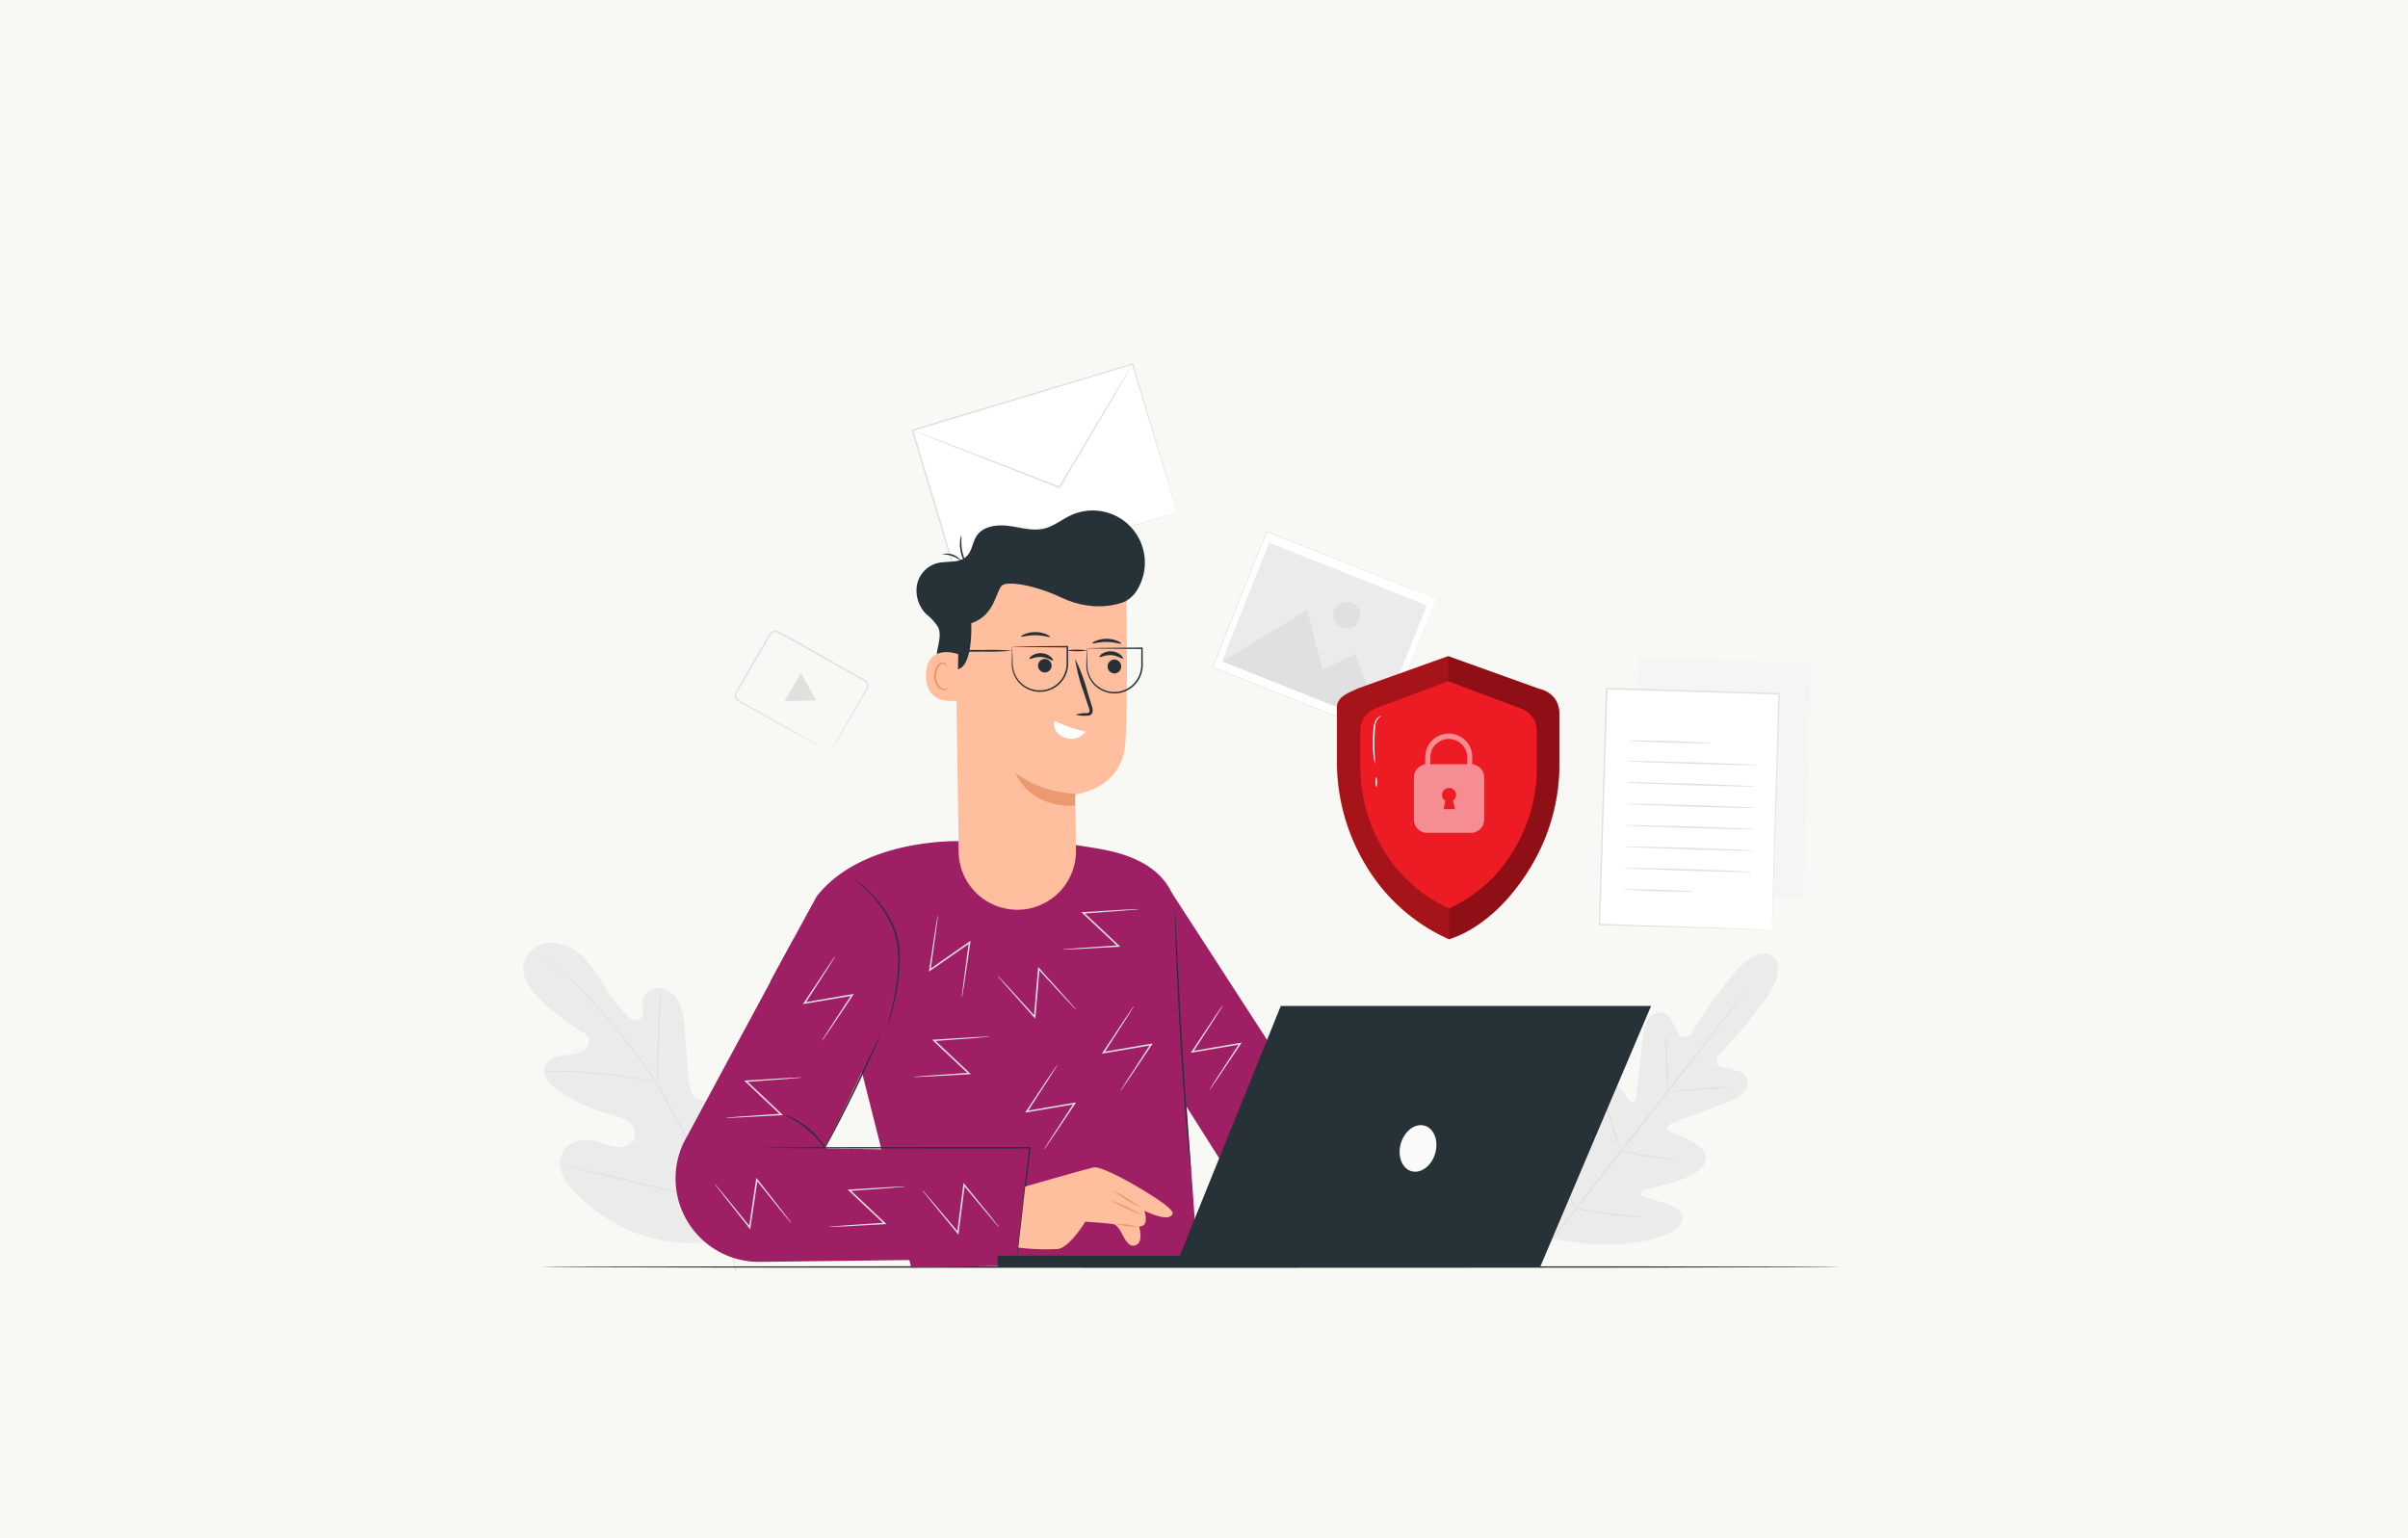 <svg xmlns="http://www.w3.org/2000/svg" width="382" height="244" viewBox="0 0 382 244">
  <g id="OTP" transform="translate(52.608 -56.391)">
    <rect id="Rectangle_207" data-name="Rectangle 207" width="382" height="244" transform="translate(-52.608 56.391)" fill="#f8f8f5"/>
    <g id="Background_Complete" data-name="Background Complete" transform="translate(30.392 114.036)">
      <g id="Group_2283" data-name="Group 2283" transform="translate(0 91.943)">
        <g id="Group_2272" data-name="Group 2272">
          <path id="Path_2889" data-name="Path 2889" d="M63.63,350.622c6.68-5.466,7.545-14.659,6.6-22.78-.158-1.356-.124-2.8-.877-3.94a2.826,2.826,0,0,0-3.535-1.154c-.984.56-1.334,1.771-1.827,2.789a8.05,8.05,0,0,1-2.981,3.312,3.116,3.116,0,0,1-2.808.486c-1.241-.549-1.514-2.158-1.616-3.511l-.571-7.564a12.47,12.47,0,0,0-.742-3.982,4.227,4.227,0,0,0-2.9-2.616,2.594,2.594,0,0,0-3.051,1.968,12.4,12.4,0,0,0,.1,1.687,1.429,1.429,0,0,1-.734,1.409,1.675,1.675,0,0,1-1.556-.5,18.006,18.006,0,0,1-3.669-4.6A24.974,24.974,0,0,0,40,306.848a7.452,7.452,0,0,0-5.247-2.365,4.454,4.454,0,0,0-4.3,3.362c-.341,1.947.944,3.788,2.3,5.23a30.482,30.482,0,0,0,6.856,5.466,2.507,2.507,0,0,1,1.158,1.042c.371.877-.421,1.844-1.3,2.215a16.154,16.154,0,0,1-3.168.619,3.1,3.1,0,0,0-2.5,1.8c-.448,1.429.842,2.781,2.072,3.635a26.36,26.36,0,0,0,8.115,3.778,8.925,8.925,0,0,1,2.994,1.145,2.491,2.491,0,0,1,1.047,2.8,2.61,2.61,0,0,1-2.72,1.3,18.43,18.43,0,0,1-3.1-.886c-1.94-.546-4.361-.217-5.436,1.488a4.245,4.245,0,0,0-.152,3.822,9.87,9.87,0,0,0,2.35,3.17,26.415,26.415,0,0,0,11.887,6.875c4.49,1.135,8.569,1.206,12.782-.719" transform="translate(-30.392 -304.481)" fill="#ebebeb"/>
        </g>
        <g id="Group_2274" data-name="Group 2274" transform="translate(1.883 1.346)">
          <g id="Group_2273" data-name="Group 2273">
            <path id="Path_2890" data-name="Path 2890" d="M66.233,358.1a58.978,58.978,0,0,0-3.154-10.955A120.9,120.9,0,0,0,57.139,334.5l-1.73-3.234c-.57-1.061-1.135-2.111-1.752-3.105a60.575,60.575,0,0,0-3.878-5.513c-1.319-1.695-2.635-3.255-3.875-4.706s-2.429-2.777-3.561-3.942a48.693,48.693,0,0,0-5.751-5.1c-.724-.548-1.3-.955-1.694-1.227l-.449-.306c-.1-.068-.157-.1-.157-.1s.047.042.145.115l.438.322c.385.282.953.7,1.669,1.257a50.876,50.876,0,0,1,5.7,5.139c1.123,1.169,2.3,2.5,3.536,3.952s2.542,3.017,3.855,4.711a60.918,60.918,0,0,1,3.855,5.5c.613.991,1.173,2.034,1.744,3.1l1.728,3.233A123.163,123.163,0,0,1,62.9,347.21a59.8,59.8,0,0,1,3.188,10.912" transform="translate(-34.292 -307.269)" fill="#e0e0e0"/>
          </g>
        </g>
        <g id="Group_2276" data-name="Group 2276" transform="translate(21.184 7.181)">
          <g id="Group_2275" data-name="Group 2275">
            <path id="Path_2891" data-name="Path 2891" d="M74.281,334.4a3.31,3.31,0,0,0,.078-.589c.038-.379.077-.931.116-1.612.079-1.362.127-3.247.174-5.326s.128-3.959.237-5.316c.052-.679.1-1.228.141-1.607a3.244,3.244,0,0,0,.037-.592,3.377,3.377,0,0,0-.116.582c-.064.377-.135.925-.206,1.6-.147,1.358-.25,3.243-.3,5.325-.044,2.061-.084,3.925-.114,5.325-.02.652-.038,1.194-.051,1.613A3.321,3.321,0,0,0,74.281,334.4Z" transform="translate(-74.271 -319.355)" fill="#e0e0e0"/>
          </g>
        </g>
        <g id="Group_2278" data-name="Group 2278" transform="translate(3.315 20.317)">
          <g id="Group_2277" data-name="Group 2277">
            <path id="Path_2892" data-name="Path 2892" d="M37.259,346.673a.648.648,0,0,0,.183.014l.525,0c.455,0,1.114,0,1.928.021,1.627.034,3.875.163,6.346.415s4.7.586,6.3.872c.8.138,1.449.267,1.9.354l.516.1a.633.633,0,0,0,.183.021.613.613,0,0,0-.174-.061l-.507-.136c-.442-.112-1.086-.263-1.887-.42-1.6-.323-3.829-.675-6.308-.932s-4.732-.359-6.365-.356c-.816-.005-1.477.019-1.932.044l-.525.037A.611.611,0,0,0,37.259,346.673Z" transform="translate(-37.259 -346.564)" fill="#e0e0e0"/>
          </g>
        </g>
        <g id="Group_2280" data-name="Group 2280" transform="translate(30.446 17.974)">
          <g id="Group_2279" data-name="Group 2279">
            <path id="Path_2893" data-name="Path 2893" d="M93.458,364.646a1.1,1.1,0,0,0,.1-.224l.246-.655c.211-.57.5-1.4.838-2.433.683-2.062,1.538-4.94,2.441-8.128s1.737-6.069,2.383-8.141l.776-2.451.209-.667a1.078,1.078,0,0,0,.06-.238,1.109,1.109,0,0,0-.1.224c-.064.17-.145.387-.246.655-.211.57-.5,1.4-.838,2.433-.683,2.062-1.539,4.94-2.442,8.129s-1.736,6.068-2.383,8.14l-.775,2.451c-.086.273-.155.494-.21.668A1.108,1.108,0,0,0,93.458,364.646Z" transform="translate(-93.456 -341.711)" fill="#e0e0e0"/>
          </g>
        </g>
        <g id="Group_2282" data-name="Group 2282" transform="translate(6.433 35.391)">
          <g id="Group_2281" data-name="Group 2281">
            <path id="Path_2894" data-name="Path 2894" d="M43.716,377.79a1.234,1.234,0,0,0,.241.071l.7.164,2.574.588c2.172.5,5.165,1.224,8.468,2.034s6.305,1.514,8.487,1.977c1.091.232,1.976.411,2.589.524l.707.127a1.178,1.178,0,0,0,.249.03,1.119,1.119,0,0,0-.241-.071l-.7-.164-2.574-.588c-2.173-.5-5.165-1.225-8.47-2.035s-6.3-1.514-8.486-1.977c-1.091-.232-1.976-.411-2.589-.524l-.707-.127A1.118,1.118,0,0,0,43.716,377.79Z" transform="translate(-43.716 -377.787)" fill="#e0e0e0"/>
          </g>
        </g>
      </g>
      <g id="Group_2287" data-name="Group 2287" transform="translate(61.604)">
        <g id="Group_2285" data-name="Group 2285">
          <rect id="Rectangle_346" data-name="Rectangle 346" width="36.451" height="24.569" transform="translate(0.157 10.627) rotate(-16.745)" fill="#fff"/>
          <g id="Group_2284" data-name="Group 2284">
            <path id="Path_2895" data-name="Path 2895" d="M200.135,137.689s-.052-.148-.14-.43l-.386-1.243-1.45-4.731-5.2-17.095.125.068-34.9,10.525h0l.084-.156,7.068,23.53-.143-.077,25.149-7.507,7.2-2.133,1.92-.563.5-.143c.113-.031.174-.045.174-.045s-.05.02-.157.055l-.482.152-1.89.583-7.155,2.185L165.263,148.3l-.11.033-.033-.11c-2.159-7.168-4.562-15.14-7.089-23.524l-.036-.12.121-.036h0l34.91-10.477.1-.029.029.1,5.115,17.185,1.395,4.724.359,1.232C200.1,137.55,200.135,137.689,200.135,137.689Z" transform="translate(-157.995 -114.036)" fill="#e0e0e0"/>
          </g>
        </g>
        <g id="Group_2286" data-name="Group 2286" transform="translate(0.157 0.125)">
          <path id="Path_2896" data-name="Path 2896" d="M193.225,114.3a.392.392,0,0,1-.048.106l-.164.3-.649,1.141-2.436,4.185-8.18,13.873-.054.091-.1-.039-1.068-.414L164.8,127.406l-4.754-1.885L158.763,125l-.333-.142a.062.062,0,1,1,.009-.024l.342.119,1.3.48,4.782,1.811,15.748,6.064,1.068.414-.154.053,8.247-13.833,2.5-4.145.689-1.117.184-.287A.44.44,0,0,1,193.225,114.3Z" transform="translate(-158.32 -114.296)" fill="#e0e0e0"/>
        </g>
      </g>
      <g id="Group_2295" data-name="Group 2295" transform="translate(159.565 93.657)">
        <path id="Path_2897" data-name="Path 2897" d="M399.558,308.473s-2.262-2.241-6.678,3.356a82.534,82.534,0,0,0-6.336,8.951s-1.1,1.138-1.826.106-1.472-3.7-3.084-3.565c-1.671.137-2.543,1.8-2.758,4.45s-.9,8.446-.964,8.97-.5,1.2-1.109.579-3.759-5.941-6.193-4.294-1.819,9.134-1.767,9.953-.167,1.122-.575,1.241-1.3-1.768-2.257-3.244-2.327-3.019-3.652-1.951-2.726,6.315.613,15.956l1.839,4.366,4.711.67c10.17.819,14.9-1.85,15.6-3.4s-1.135-2.49-2.8-3.048-3.718-.949-3.705-1.373.251-.713,1.057-.868,8.21-1.434,9.2-4.2-4.952-4.489-5.707-4.921-.2-1.029.283-1.219,5.929-2.306,8.443-3.178,3.9-2.132,3.618-3.784c-.275-1.593-3.042-1.648-4.223-2.093s-.354-1.794-.354-1.794a82.55,82.55,0,0,0,7.08-8.374c4.315-5.677,1.5-7.333,1.5-7.333" transform="translate(-360.905 -308.03)" fill="#ebebeb"/>
        <g id="Group_2288" data-name="Group 2288" transform="translate(0.461 5.449)">
          <path id="Path_2898" data-name="Path 2898" d="M396.087,319.318a.619.619,0,0,1-.077.123l-.246.344-.966,1.31c-.842,1.135-2.076,2.766-3.609,4.776-3.065,4.019-7.353,9.529-12.116,15.593L366.9,357.013l-3.672,4.726-1,1.281-.266.329a.607.607,0,0,1-.1.107.645.645,0,0,1,.077-.123l.246-.344.966-1.309c.842-1.135,2.076-2.766,3.609-4.775,3.065-4.019,7.354-9.53,12.118-15.6l12.173-15.547,3.672-4.726,1-1.281.266-.329A.626.626,0,0,1,396.087,319.318Z" transform="translate(-361.858 -319.318)" fill="#e0e0e0"/>
        </g>
        <g id="Group_2289" data-name="Group 2289" transform="translate(21.6 13.063)">
          <path id="Path_2899" data-name="Path 2899" d="M405.668,335.087a5.957,5.957,0,0,1,.178,1.264c.072.784.137,1.871.18,3.071.031,1.154.06,2.2.083,3.071a7.961,7.961,0,0,1,0,1.275,5.376,5.376,0,0,1-.177-1.265c-.064-.786-.114-1.872-.157-3.071-.04-1.153-.076-2.2-.106-3.069A6.947,6.947,0,0,1,405.668,335.087Z" transform="translate(-405.645 -335.087)" fill="#e0e0e0"/>
        </g>
        <g id="Group_2290" data-name="Group 2290" transform="translate(22.473 21.06)">
          <path id="Path_2900" data-name="Path 2900" d="M407.454,352.5c-.006-.069,2.226-.311,4.985-.542a50.1,50.1,0,0,1,5.006-.292,99.833,99.833,0,0,1-9.991.833Z" transform="translate(-407.454 -351.652)" fill="#e0e0e0"/>
        </g>
        <g id="Group_2291" data-name="Group 2291" transform="translate(14.462 31.216)">
          <path id="Path_2901" data-name="Path 2901" d="M390.861,372.7a7.322,7.322,0,0,1,1.286.206c.788.149,1.876.357,3.083.549s2.305.339,3.1.443a7.432,7.432,0,0,1,1.285.207,6.1,6.1,0,0,1-1.3-.03c-.8-.058-1.909-.175-3.122-.371s-2.3-.43-3.082-.624A6.134,6.134,0,0,1,390.861,372.7Z" transform="translate(-390.861 -372.688)" fill="#e0e0e0"/>
        </g>
        <g id="Group_2292" data-name="Group 2292" transform="translate(11.926 23.388)">
          <path id="Path_2902" data-name="Path 2902" d="M385.612,356.475a5.707,5.707,0,0,1,.468,1.11c.259.7.6,1.663.961,2.735s.676,2.049.892,2.76a5.736,5.736,0,0,1,.3,1.166,5.73,5.73,0,0,1-.468-1.109c-.258-.7-.6-1.663-.961-2.736s-.676-2.049-.892-2.76A5.728,5.728,0,0,1,385.612,356.475Z" transform="translate(-385.607 -356.475)" fill="#e0e0e0"/>
        </g>
        <g id="Group_2293" data-name="Group 2293" transform="translate(3.811 30.71)">
          <path id="Path_2903" data-name="Path 2903" d="M368.8,371.641a9.36,9.36,0,0,1,.59,1.425c.334.891.779,2.127,1.256,3.5s.9,2.617,1.187,3.522a9.367,9.367,0,0,1,.422,1.483,9.4,9.4,0,0,1-.589-1.425c-.334-.891-.779-2.127-1.256-3.5s-.9-2.616-1.186-3.522A9.362,9.362,0,0,1,368.8,371.641Z" transform="translate(-368.797 -371.641)" fill="#e0e0e0"/>
        </g>
        <g id="Group_2294" data-name="Group 2294" transform="translate(7.253 40.37)">
          <path id="Path_2904" data-name="Path 2904" d="M375.928,391.658a11.822,11.822,0,0,1,1.636.216c1.006.156,2.4.373,3.934.575s2.936.36,3.949.47a11.865,11.865,0,0,1,1.636.218,9.788,9.788,0,0,1-1.652-.041c-1.018-.065-2.423-.192-3.967-.4s-2.932-.448-3.932-.65A9.8,9.8,0,0,1,375.928,391.658Z" transform="translate(-375.928 -391.65)" fill="#e0e0e0"/>
        </g>
      </g>
      <g id="Group_2307" data-name="Group 2307" transform="translate(170.633 46.624)">
        <rect id="Rectangle_347" data-name="Rectangle 347" width="37.457" height="27.373" transform="matrix(0.031, -1, 1, 0.031, 5.146, 37.44)" fill="#f5f5f5"/>
        <g id="Group_2306" data-name="Group 2306" transform="translate(0 4.844)">
          <g id="Group_2297" data-name="Group 2297">
            <rect id="Rectangle_348" data-name="Rectangle 348" width="37.457" height="27.373" transform="matrix(0.031, -1, 1, 0.031, 0.106, 37.57)" fill="#fff"/>
            <g id="Group_2296" data-name="Group 2296">
              <path id="Path_2905" data-name="Path 2905" d="M411.295,259.049s0-.065,0-.184.005-.3.009-.53c.012-.472.028-1.157.049-2.046.048-1.791.117-4.4.2-7.691.187-6.589.453-15.934.768-26.994l.11.117-27.357-.824h0l.129-.122c-.435,13.985-.839,26.932-1.166,37.44l-.1-.106,19.868.66,5.527.2,1.456.056c.33.014.506.027.506.027s-.161,0-.485,0l-1.437-.032-5.505-.142-19.936-.555-.1,0,0-.1c.314-10.508.7-23.456,1.12-37.441l0-.126.126,0h0l27.357.847.114,0,0,.114c-.362,11.089-.667,20.458-.883,27.065-.113,3.284-.2,5.879-.265,7.663-.033.878-.058,1.555-.075,2.022-.01.222-.017.393-.023.517S411.295,259.049,411.295,259.049Z" transform="translate(-383.829 -220.644)" fill="#e0e0e0"/>
            </g>
          </g>
          <g id="Group_2298" data-name="Group 2298" transform="translate(4.628 8.354)">
            <path id="Path_2906" data-name="Path 2906" d="M406.711,238.389c0,.07-2.981.035-6.652-.077s-6.646-.259-6.644-.329,2.98-.035,6.652.077S406.713,238.319,406.711,238.389Z" transform="translate(-393.415 -237.947)" fill="#e0e0e0"/>
          </g>
          <g id="Group_2299" data-name="Group 2299" transform="translate(4.528 11.618)">
            <path id="Path_2907" data-name="Path 2907" d="M413.7,245.359c0,.07-4.59-.014-10.247-.187s-10.242-.369-10.24-.438,4.589.014,10.247.187S413.7,245.29,413.7,245.359Z" transform="translate(-393.209 -244.709)" fill="#e0e0e0"/>
          </g>
          <g id="Group_2300" data-name="Group 2300" transform="translate(4.425 15.012)">
            <path id="Path_2908" data-name="Path 2908" d="M413.481,252.39c0,.069-4.59-.014-10.247-.187s-10.242-.369-10.24-.438,4.589.014,10.248.187S413.483,252.32,413.481,252.39Z" transform="translate(-392.994 -251.739)" fill="#e0e0e0"/>
          </g>
          <g id="Group_2301" data-name="Group 2301" transform="translate(4.321 18.406)">
            <path id="Path_2909" data-name="Path 2909" d="M413.267,259.419c0,.07-4.591-.014-10.247-.187s-10.242-.369-10.24-.438,4.589.014,10.247.187S413.269,259.35,413.267,259.419Z" transform="translate(-392.78 -258.769)" fill="#e0e0e0"/>
          </g>
          <g id="Group_2302" data-name="Group 2302" transform="translate(4.218 21.8)">
            <path id="Path_2910" data-name="Path 2910" d="M413.052,266.45c0,.07-4.59-.014-10.247-.187s-10.242-.369-10.24-.438,4.589.014,10.247.187S413.054,266.38,413.052,266.45Z" transform="translate(-392.565 -265.8)" fill="#e0e0e0"/>
          </g>
          <g id="Group_2303" data-name="Group 2303" transform="translate(4.114 25.194)">
            <path id="Path_2911" data-name="Path 2911" d="M412.837,273.48c0,.07-4.59-.014-10.246-.187s-10.242-.369-10.24-.438,4.589.014,10.248.187S412.839,273.41,412.837,273.48Z" transform="translate(-392.35 -272.83)" fill="#e0e0e0"/>
          </g>
          <g id="Group_2304" data-name="Group 2304" transform="translate(4.01 28.588)">
            <path id="Path_2912" data-name="Path 2912" d="M412.623,280.51c0,.07-4.59-.014-10.247-.187s-10.242-.369-10.24-.439,4.589.014,10.247.187S412.625,280.44,412.623,280.51Z" transform="translate(-392.136 -279.86)" fill="#e0e0e0"/>
          </g>
          <g id="Group_2305" data-name="Group 2305" transform="translate(3.907 31.965)">
            <path id="Path_2913" data-name="Path 2913" d="M402.933,287.232c0,.07-2.469.05-5.51-.042s-5.5-.224-5.5-.294,2.468-.051,5.51.042S402.935,287.163,402.933,287.232Z" transform="translate(-391.921 -286.854)" fill="#e0e0e0"/>
          </g>
        </g>
      </g>
      <g id="Group_2313" data-name="Group 2313" transform="translate(109.335 26.656)">
        <g id="Group_2310" data-name="Group 2310">
          <g id="Group_2309" data-name="Group 2309">
            <rect id="Rectangle_349" data-name="Rectangle 349" width="23.143" height="28.948" transform="translate(0.063 21.558) rotate(-68.29)" fill="#fff"/>
            <g id="Group_2308" data-name="Group 2308">
              <path id="Path_2914" data-name="Path 2914" d="M292.379,180.015l-.129-.049-.377-.147-1.46-.575-5.507-2.18-19.437-7.715.056-.025-8.555,21.5v0l-.027-.063,26.891,10.716-.053.023,6.232-15.6,1.744-4.351.461-1.146c.1-.259.162-.394.162-.394s-.049.131-.15.389l-.449,1.142-1.721,4.351-6.2,15.634-.015.038-.038-.015-26.9-10.7-.045-.018.018-.045v0l8.565-21.5.016-.041.041.016,19.447,7.766,5.489,2.2,1.448.582.37.15C292.339,180,292.379,180.015,292.379,180.015Z" transform="translate(-256.861 -169.25)" fill="#e0e0e0"/>
            </g>
          </g>
        </g>
        <rect id="Rectangle_350" data-name="Rectangle 350" width="20.229" height="26.914" transform="matrix(0.37, -0.929, 0.929, 0.37, 1.513, 20.592)" fill="#ebebeb"/>
        <path id="Path_2915" data-name="Path 2915" d="M260.2,203.233l13.385-8.205,2.5,9.463,5.225-2.446,3.9,11.144Z" transform="translate(-258.589 -182.583)" fill="#e0e0e0"/>
        <g id="Group_2312" data-name="Group 2312" transform="translate(19.185 11.179)">
          <g id="Group_2311" data-name="Group 2311">
            <path id="Path_2916" data-name="Path 2916" d="M300.689,195.309a2.119,2.119,0,1,1-1.185-2.753A2.119,2.119,0,0,1,300.689,195.309Z" transform="translate(-296.6 -192.405)" fill="#e0e0e0"/>
          </g>
        </g>
      </g>
      <g id="Group_2315" data-name="Group 2315" transform="translate(33.573 42.401)">
        <g id="Group_2314" data-name="Group 2314">
          <path id="Path_2917" data-name="Path 2917" d="M114.185,220.689a1.192,1.192,0,0,0,.573.095,1.032,1.032,0,0,0,.616-.308,5.983,5.983,0,0,0,.51-.832l3.131-5.465,1.042-1.808.555-.962a3.163,3.163,0,0,0,.255-.485.925.925,0,0,0,.014-.515.867.867,0,0,0-.278-.438,4.667,4.667,0,0,0-.5-.3l-1.074-.6-2.242-1.255-9.974-5.6a.9.9,0,0,0-1.173.293l-.749,1.28-1.469,2.522-2.779,4.766-.33.566a.952.952,0,0,0-.155.551.867.867,0,0,0,.2.518,1.531,1.531,0,0,0,.478.336l2.109,1.193,3.784,2.145,5.469,3.122,1.481.86.382.229a.076.076,0,1,1-.013.022l-.394-.207-1.5-.819-5.509-3.052-3.8-2.118-2.115-1.182a1.724,1.724,0,0,1-.542-.385,1.092,1.092,0,0,1-.25-.652,1.182,1.182,0,0,1,.183-.676l.328-.567,2.766-4.773,1.465-2.523.758-1.3a1.156,1.156,0,0,1,1.5-.37l9.964,5.615,2.236,1.264,1.071.605a4.6,4.6,0,0,1,.53.322,1.074,1.074,0,0,1,.343.547,1.13,1.13,0,0,1-.021.631,3.213,3.213,0,0,1-.276.523l-.561.958-1.056,1.8-3.2,5.424a5.618,5.618,0,0,1-.541.836,1.077,1.077,0,0,1-.664.306.979.979,0,0,1-.445-.07A.521.521,0,0,1,114.185,220.689Z" transform="translate(-99.933 -201.862)" fill="#e0e0e0"/>
        </g>
        <path id="Path_2918" data-name="Path 2918" d="M120.094,218.042l1.217,2.161-2.51.046-2.51.046,1.293-2.207,1.293-2.207Z" transform="translate(-108.393 -209.113)" fill="#e0e0e0"/>
      </g>
    </g>
    <g id="Table" transform="translate(33.133 257.28)">
      <g id="Group_2317" data-name="Group 2317" transform="translate(0)">
        <g id="Group_2316" data-name="Group 2316">
          <path id="Path_2919" data-name="Path 2919" d="M242.328,410.876c0,.073-46.176.133-103.124.133-56.969,0-103.135-.06-103.135-.133s46.166-.134,103.135-.134C196.152,410.742,242.328,410.8,242.328,410.876Z" transform="translate(-36.069 -410.742)" fill="#263238"/>
        </g>
      </g>
    </g>
    <g id="Character" transform="translate(54.545 137.424)">
      <g id="Group_2371" data-name="Group 2371" transform="translate(0 0)">
        <g id="Group_2335" data-name="Group 2335" transform="translate(0 52.223)">
          <path id="Path_2920" data-name="Path 2920" d="M126.2,307.746,111.617,293.1l7.33-13.462c7.33-9.382,22.844-8.777,22.844-8.777a88.925,88.925,0,0,1,22.881,1.381C176.995,274.645,176,282.8,176,282.8l1.651,30.208,1.769,24.6-45.452.916L126.2,307.746" transform="translate(-96.557 -270.652)" fill="#9e1f64"/>
          <path id="Path_2921" data-name="Path 2921" d="M134.545,354.009l-40.71.5A13.234,13.234,0,0,1,81.71,335.614l17.407-32.282,15.855,10.718L104.157,336.5l32.957.588Z" transform="translate(-80.422 -287.555)" fill="#9e1f64"/>
          <path id="Path_2922" data-name="Path 2922" d="M241.965,285.659l32.67,50.44-19.06,1.247s-11.382-17.937-11.125-17.566C244.916,320.451,241.965,285.659,241.965,285.659Z" transform="translate(-163.975 -278.414)" fill="#9e1f64"/>
          <path id="Path_2923" data-name="Path 2923" d="M139.137,351.976" transform="translate(-110.79 -312.714)" fill="#e8505b"/>
          <g id="Group_2318" data-name="Group 2318" transform="translate(28.356 6.212)">
            <path id="Path_2924" data-name="Path 2924" d="M144.535,306.7a1,1,0,0,1,.045-.259c.046-.195.1-.436.173-.731.151-.634.37-1.552.6-2.693s.472-2.508.639-4.036a21.311,21.311,0,0,0,.017-4.975,13.11,13.11,0,0,0-1.686-4.643A18.736,18.736,0,0,0,141.9,286.1a22.972,22.972,0,0,0-1.978-1.913,10.086,10.086,0,0,1-.763-.666,1.024,1.024,0,0,1,.222.141c.139.1.351.242.6.45a19.165,19.165,0,0,1,2.046,1.867,18.013,18.013,0,0,1,2.5,3.269,13.075,13.075,0,0,1,1.736,4.725,20.825,20.825,0,0,1-.036,5.035,40.814,40.814,0,0,1-.7,4.047c-.253,1.14-.5,2.054-.68,2.681-.09.314-.165.556-.219.719A1.051,1.051,0,0,1,144.535,306.7Z" transform="translate(-139.157 -283.52)" fill="#263238"/>
          </g>
          <g id="Group_2319" data-name="Group 2319" transform="translate(23.68 31.133)">
            <path id="Path_2925" data-name="Path 2925" d="M138.215,335.139a4.7,4.7,0,0,1-.28.73c-.2.463-.488,1.129-.856,1.948-.737,1.639-1.787,3.888-2.995,6.349s-2.345,4.669-3.19,6.254c-.422.793-.77,1.431-1.017,1.869a4.618,4.618,0,0,1-.406.668,4.629,4.629,0,0,1,.319-.713l.946-1.906,3.122-6.283,3.06-6.313.928-1.914A4.6,4.6,0,0,1,138.215,335.139Z" transform="translate(-129.47 -335.139)" fill="#263238"/>
          </g>
          <g id="Group_2320" data-name="Group 2320" transform="translate(14.441 48.729)">
            <path id="Path_2926" data-name="Path 2926" d="M150.016,389.312a.308.308,0,0,1,0-.085c.006-.067.012-.148.02-.248.024-.234.056-.554.1-.962.094-.857.229-2.082.4-3.622.36-3.12.868-7.517,1.466-12.7l.114.128-12.026.011-21.039-.037-6.376-.04-1.733-.024-.451-.012a.077.077,0,1,1,0-.026l.451-.013,1.733-.023,6.376-.04,21.039-.037,12.026.011h.13l-.016.128c-.635,5.175-1.174,9.568-1.557,12.686l-.463,3.614c-.056.406-.1.725-.132.958l-.039.246A.3.3,0,0,1,150.016,389.312Z" transform="translate(-110.334 -371.586)" fill="#263238"/>
          </g>
          <g id="Group_2321" data-name="Group 2321" transform="translate(17.332 43.633)">
            <path id="Path_2927" data-name="Path 2927" d="M123.012,366.684a11.588,11.588,0,0,1-.813-1.018,15.868,15.868,0,0,0-4.739-4,11.62,11.62,0,0,1-1.139-.631,4.756,4.756,0,0,1,1.221.473,13.047,13.047,0,0,1,4.8,4.052A4.78,4.78,0,0,1,123.012,366.684Z" transform="translate(-116.321 -361.03)" fill="#263238"/>
          </g>
          <g id="Group_2322" data-name="Group 2322" transform="translate(79.23 11.077)">
            <path id="Path_2928" data-name="Path 2928" d="M247.075,335a2.647,2.647,0,0,1-.064-.417q-.051-.445-.136-1.2c-.112-1.044-.261-2.556-.422-4.426-.33-3.74-.711-8.913-1.051-14.631s-.575-10.9-.711-14.653c-.07-1.876-.114-3.394-.138-4.444q-.012-.761-.02-1.209a2.628,2.628,0,0,1,.01-.422,2.671,2.671,0,0,1,.041.42q.025.448.067,1.207c.053,1.072.126,2.583.217,4.44.181,3.749.446,8.928.784,14.646s.692,10.89.977,14.632c.143,1.853.26,3.361.342,4.432q.056.759.089,1.206A2.6,2.6,0,0,1,247.075,335Z" transform="translate(-244.533 -293.596)" fill="#263238"/>
          </g>
          <g id="Group_2323" data-name="Group 2323" transform="translate(40.199 11.948)">
            <path id="Path_2929" data-name="Path 2929" d="M168.919,308.487a4.068,4.068,0,0,1,.052-.66c.056-.46.13-1.073.221-1.826l.838-6.3.187.115L167.093,302l-3.178,2.21-.229.159.042-.275c.383-2.506.714-4.669.956-6.248l.3-1.8a4.091,4.091,0,0,1,.134-.643,3.975,3.975,0,0,1-.055.655c-.057.457-.134,1.065-.229,1.812-.219,1.583-.519,3.75-.867,6.262l-.187-.115,3.171-2.22,3.13-2.177.227-.158-.04.273c-.372,2.523-.693,4.7-.927,6.292-.12.749-.217,1.359-.29,1.817A4.149,4.149,0,0,1,168.919,308.487Z" transform="translate(-163.687 -295.4)" fill="#e0e0e0"/>
          </g>
          <g id="Group_2324" data-name="Group 2324" transform="translate(51.103 20.154)">
            <path id="Path_2930" data-name="Path 2930" d="M198.77,319.237a4.006,4.006,0,0,1-.474-.462l-1.263-1.337-4.313-4.674.208-.07c-.1,1.183-.2,2.467-.315,3.8-.116,1.353-.228,2.657-.331,3.856l-.024.278-.184-.208-4.194-4.729-1.2-1.381a4.027,4.027,0,0,1-.409-.514,4.021,4.021,0,0,1,.468.461l1.248,1.334,4.261,4.669-.208.07c.1-1.2.207-2.5.319-3.857.114-1.332.225-2.616.326-3.8l.024-.276.184.206,4.247,4.735,1.212,1.384A4.146,4.146,0,0,1,198.77,319.237Z" transform="translate(-186.274 -312.397)" fill="#e0e0e0"/>
          </g>
          <g id="Group_2325" data-name="Group 2325" transform="translate(67.643 26.347)">
            <path id="Path_2931" data-name="Path 2931" d="M225.636,325.225a4.173,4.173,0,0,1-.328.574l-.977,1.558-3.444,5.347-.121-.183,3.757-.648,3.817-.646.275-.046-.155.231-3.526,5.246-1.037,1.5a4.058,4.058,0,0,1-.395.524,3.936,3.936,0,0,1,.328-.569l.979-1.542,3.451-5.3.12.184-3.814.658-3.759.637-.273.046.153-.23,3.519-5.3,1.036-1.52A4.047,4.047,0,0,1,225.636,325.225Z" transform="translate(-220.533 -325.225)" fill="#e0e0e0"/>
          </g>
          <g id="Group_2326" data-name="Group 2326" transform="translate(55.483 35.701)">
            <path id="Path_2932" data-name="Path 2932" d="M200.447,344.6a4.013,4.013,0,0,1-.328.575l-.977,1.558-3.444,5.347-.121-.184,3.757-.648,3.817-.646.275-.046-.155.23-3.526,5.246-1.037,1.5a3.96,3.96,0,0,1-.4.524,4.048,4.048,0,0,1,.329-.569l.979-1.542,3.451-5.3.12.184-3.814.658-3.759.637-.273.046.153-.23,3.519-5.3,1.036-1.52A4.176,4.176,0,0,1,200.447,344.6Z" transform="translate(-195.345 -344.601)" fill="#e0e0e0"/>
          </g>
          <g id="Group_2327" data-name="Group 2327" transform="translate(81.756 26.214)">
            <path id="Path_2933" data-name="Path 2933" d="M254.869,324.95a4.077,4.077,0,0,1-.328.575l-.978,1.558-3.444,5.347-.12-.184,3.757-.648,3.816-.646.275-.046-.155.23-3.527,5.246-1.037,1.5a4.025,4.025,0,0,1-.4.524,4.062,4.062,0,0,1,.328-.569l.979-1.542,3.451-5.3.12.184-3.814.658-3.76.637-.273.046.153-.23,3.519-5.3,1.036-1.52A4.059,4.059,0,0,1,254.869,324.95Z" transform="translate(-249.766 -324.95)" fill="#e0e0e0"/>
          </g>
          <g id="Group_2328" data-name="Group 2328" transform="translate(20.227 18.486)">
            <path id="Path_2934" data-name="Path 2934" d="M127.42,308.943a4.014,4.014,0,0,1-.328.575l-.977,1.558-3.444,5.347-.121-.184,3.757-.648,3.817-.646.275-.046-.155.23-3.526,5.246-1.037,1.5a3.963,3.963,0,0,1-.4.525,4.043,4.043,0,0,1,.329-.569l.979-1.542,3.451-5.3.12.184-3.814.658-3.759.637-.273.046.153-.23,3.519-5.3,1.036-1.52A4.119,4.119,0,0,1,127.42,308.943Z" transform="translate(-122.318 -308.943)" fill="#e0e0e0"/>
          </g>
          <g id="Group_2329" data-name="Group 2329" transform="translate(6.242 53.604)">
            <path id="Path_2935" data-name="Path 2935" d="M93.351,382.664a4.065,4.065,0,0,1,.445.491l1.177,1.413,4.012,4.935-.212.057c.172-1.175.358-2.45.551-3.773.2-1.344.394-2.637.572-3.828l.042-.276.171.219L104,386.884l1.107,1.453a3.991,3.991,0,0,1,.376.539,4.072,4.072,0,0,1-.438-.489l-1.162-1.41-3.961-4.926.212-.056-.56,3.83-.563,3.771-.041.274-.171-.217-3.942-4.991-1.123-1.457A4.117,4.117,0,0,1,93.351,382.664Z" transform="translate(-93.351 -381.683)" fill="#e0e0e0"/>
          </g>
          <g id="Group_2330" data-name="Group 2330" transform="translate(37.805 31.203)">
            <path id="Path_2936" data-name="Path 2936" d="M170.758,335.292a4.088,4.088,0,0,1-.656.084l-1.833.158-6.342.473L162,335.8l2.781,2.609,2.815,2.657.2.192-.277.015-6.312.346-1.825.078a3.989,3.989,0,0,1-.657,0,4.036,4.036,0,0,1,.652-.08l1.821-.148,6.306-.436-.075.207-2.823-2.648-2.773-2.617-.2-.19.276-.016,6.348-.383,1.837-.089A4.129,4.129,0,0,1,170.758,335.292Z" transform="translate(-158.729 -335.283)" fill="#e0e0e0"/>
          </g>
          <g id="Group_2331" data-name="Group 2331" transform="translate(39.136 54.435)">
            <path id="Path_2937" data-name="Path 2937" d="M161.486,384.514a4.133,4.133,0,0,1,.454.481l1.2,1.39,4.108,4.855-.21.062.477-3.783.5-3.839.036-.277.175.216,3.987,4.905,1.136,1.43a4.075,4.075,0,0,1,.386.532,4,4,0,0,1-.448-.48l-1.189-1.387-4.057-4.848.211-.061c-.151,1.195-.314,2.493-.485,3.84-.171,1.326-.337,2.6-.489,3.782l-.035.275-.176-.213-4.039-4.913-1.151-1.434A4.024,4.024,0,0,1,161.486,384.514Z" transform="translate(-161.486 -383.404)" fill="#e0e0e0"/>
          </g>
          <g id="Group_2332" data-name="Group 2332" transform="translate(7.988 37.69)">
            <path id="Path_2938" data-name="Path 2938" d="M109,348.73a4.092,4.092,0,0,1-.656.085l-1.833.158-6.342.473.074-.207,2.781,2.609,2.815,2.657.2.191-.278.015-6.311.346-1.825.078a4.056,4.056,0,0,1-.657,0,4.052,4.052,0,0,1,.652-.081l1.821-.147,6.307-.436-.075.207-2.823-2.648-2.773-2.617-.2-.19.276-.017,6.349-.383,1.837-.089A4.054,4.054,0,0,1,109,348.73Z" transform="translate(-96.968 -348.721)" fill="#e0e0e0"/>
          </g>
          <g id="Group_2333" data-name="Group 2333" transform="translate(24.414 54.988)">
            <path id="Path_2939" data-name="Path 2939" d="M143.02,384.559a4.089,4.089,0,0,1-.656.085l-1.833.158-6.342.473.074-.207,2.781,2.608,2.815,2.657.2.191-.277.015-6.312.346-1.825.079a4.065,4.065,0,0,1-.657,0,4.063,4.063,0,0,1,.652-.081l1.821-.148,6.306-.435-.075.207-2.823-2.648-2.773-2.617-.2-.19.276-.017,6.348-.383,1.837-.089A4.05,4.05,0,0,1,143.02,384.559Z" transform="translate(-130.991 -384.55)" fill="#e0e0e0"/>
          </g>
          <g id="Group_2334" data-name="Group 2334" transform="translate(61.497 10.979)">
            <path id="Path_2940" data-name="Path 2940" d="M219.831,293.4a4.03,4.03,0,0,1-.657.084l-1.832.159-6.343.473.074-.207,2.781,2.608,2.815,2.657.2.192-.277.015-6.312.346-1.825.078a4.091,4.091,0,0,1-.657,0,3.98,3.98,0,0,1,.652-.081l1.821-.148,6.306-.435-.074.206-2.823-2.648-2.774-2.617-.2-.19.276-.016,6.349-.383,1.837-.089A4.105,4.105,0,0,1,219.831,293.4Z" transform="translate(-207.802 -293.392)" fill="#e0e0e0"/>
          </g>
        </g>
        <g id="Group_2339" data-name="Group 2339" transform="translate(54.392 104.174)">
          <path id="Path_2941" data-name="Path 2941" d="M194.181,381.305s8.123-2.34,10.811-3.026c1.048-.267,5.535,2.1,8.634,4.067,0,0,4.268,2.53,3.923,3.31-.38.858-1.954.682-4.463-.5,0,0,.875,2.543-.843,2.488,0,0,.853,2.748-.758,3.032s-1.99-3.222-3.411-3.411-4.359-.379-4.359-.379-2.446,4.051-4.342,4.335a35.573,35.573,0,0,1-6.287-.228Z" transform="translate(-193.085 -378.259)" fill="#ffbe9d"/>
          <g id="Group_2336" data-name="Group 2336" transform="translate(14.959 3.602)">
            <path id="Path_2942" data-name="Path 2942" d="M224.072,385.725a27.059,27.059,0,0,1,4.4,2.777,27,27,0,0,1-4.4-2.777Z" transform="translate(-224.071 -385.721)" fill="#eb996e"/>
          </g>
          <g id="Group_2337" data-name="Group 2337" transform="translate(14.479 5.163)">
            <path id="Path_2943" data-name="Path 2943" d="M223.077,388.959a33.76,33.76,0,0,1,5.282,2.438,33.651,33.651,0,0,1-5.282-2.438Z" transform="translate(-223.077 -388.954)" fill="#eb996e"/>
          </g>
          <g id="Group_2338" data-name="Group 2338" transform="translate(15.349 8.926)">
            <path id="Path_2944" data-name="Path 2944" d="M224.879,396.778a13.4,13.4,0,0,1,3.632.5,13.451,13.451,0,0,1-3.632-.5Z" transform="translate(-224.879 -396.749)" fill="#eb996e"/>
          </g>
        </g>
        <g id="Group_2370" data-name="Group 2370" transform="translate(38.228)">
          <g id="Group_2364" data-name="Group 2364">
            <path id="Path_2945" data-name="Path 2945" d="M166.3,185.912a1.669,1.669,0,0,1-2.352,1.974c-1.1-.558-1.24-2.076-1.023-3.292s.63-2.511.12-3.635a8.26,8.26,0,0,0-1.893-2.081,5.327,5.327,0,0,1-1.479-4.518,4.478,4.478,0,0,1,3.079-3.521c1.617-.452,3.61.045,4.814-1.126.872-.848.926-2.239,1.6-3.251,1.048-1.572,3.264-1.822,5.136-1.566s3.778.856,5.611.4c1.531-.381,2.788-1.45,4.223-2.107A8.27,8.27,0,0,1,194.9,174.543a5.287,5.287,0,0,1-2.566,2.538" transform="translate(-159.604 -162.48)" fill="#263238"/>
            <g id="Group_2355" data-name="Group 2355" transform="translate(6.139 9.755)">
              <g id="Group_2354" data-name="Group 2354">
                <g id="Group_2353" data-name="Group 2353">
                  <g id="Group_2340" data-name="Group 2340">
                    <path id="Path_2946" data-name="Path 2946" d="M182.191,236.241h0a9.307,9.307,0,0,0,9.3-9.436l-.123-8.875s7.456-.747,7.95-8.133.137-24.431.137-24.431h0a25.728,25.728,0,0,0-25.99,1.838l-1.141.784.555,39.079A9.307,9.307,0,0,0,182.191,236.241Z" transform="translate(-172.32 -182.687)" fill="#ffbe9d"/>
                  </g>
                  <g id="Group_2344" data-name="Group 2344" transform="translate(22.885 12.543)">
                    <g id="Group_2341" data-name="Group 2341" transform="translate(1.309 1.309)">
                      <path id="Path_2947" data-name="Path 2947" d="M223.413,213.585a1.106,1.106,0,0,1,.012-2.2.5.5,0,0,1,.18,0,1.106,1.106,0,0,1-.013,2.2A.5.5,0,0,1,223.413,213.585Z" transform="translate(-222.434 -211.379)" fill="#263238"/>
                    </g>
                    <g id="Group_2343" data-name="Group 2343">
                      <g id="Group_2342" data-name="Group 2342">
                        <path id="Path_2948" data-name="Path 2948" d="M223.46,209.825c-.123.122-.818-.477-1.836-.537s-1.785.425-1.891.289c-.052-.061.076-.286.412-.514a2.514,2.514,0,0,1,2.974.2C223.423,209.532,223.519,209.771,223.46,209.825Z" transform="translate(-219.722 -208.668)" fill="#263238"/>
                      </g>
                    </g>
                  </g>
                  <g id="Group_2348" data-name="Group 2348" transform="translate(11.778 12.837)">
                    <g id="Group_2345" data-name="Group 2345" transform="translate(1.38 0.92)">
                      <path id="Path_2949" data-name="Path 2949" d="M201.261,211.374a1.075,1.075,0,1,1-1.5.271A1.074,1.074,0,0,1,201.261,211.374Z" transform="translate(-199.574 -211.182)" fill="#263238"/>
                    </g>
                    <g id="Group_2347" data-name="Group 2347">
                      <g id="Group_2346" data-name="Group 2346">
                        <path id="Path_2950" data-name="Path 2950" d="M200.454,210.434c-.123.122-.818-.476-1.836-.536-1.017-.076-1.785.425-1.891.288-.052-.061.076-.286.412-.513a2.513,2.513,0,0,1,2.974.2C200.416,210.141,200.513,210.38,200.454,210.434Z" transform="translate(-196.716 -209.277)" fill="#263238"/>
                      </g>
                    </g>
                  </g>
                  <g id="Group_2350" data-name="Group 2350" transform="translate(19.003 13.731)">
                    <g id="Group_2349" data-name="Group 2349">
                      <path id="Path_2951" data-name="Path 2951" d="M211.819,220.013a4.945,4.945,0,0,1,1.666-.259c.268-.014.48-.063.507-.205a1.455,1.455,0,0,0-.149-.773l-.692-2.113a28.381,28.381,0,0,1-1.447-5.533,28.329,28.329,0,0,1,2,5.358l.649,2.127a1.7,1.7,0,0,1,.085,1.115.7.7,0,0,1-.482.4,1.7,1.7,0,0,1-.457.034A4.945,4.945,0,0,1,211.819,220.013Z" transform="translate(-211.681 -211.13)" fill="#263238"/>
                    </g>
                  </g>
                  <g id="Group_2351" data-name="Group 2351" transform="translate(15.685 23.56)">
                    <path id="Path_2952" data-name="Path 2952" d="M204.9,231.487a19.1,19.1,0,0,0,4.914,1.723,2.817,2.817,0,0,1-3.381.939C204.26,233.219,204.9,231.487,204.9,231.487Z" transform="translate(-204.808 -231.487)" fill="#fff"/>
                  </g>
                  <g id="Group_2352" data-name="Group 2352" transform="translate(9.575 31.873)">
                    <path id="Path_2953" data-name="Path 2953" d="M201.641,251.97a17.212,17.212,0,0,1-9.487-3.264s1.988,5.444,9.4,5.18Z" transform="translate(-192.154 -248.706)" fill="#eb996e"/>
                  </g>
                </g>
              </g>
            </g>
            <path id="Path_2954" data-name="Path 2954" d="M197.495,185.149s-4.461,2.268-10.379-.544c-3.884-1.845-8.385-2.7-9.358-1.9s-1.105,4.76-4.893,5.991c0,0,.408,7.556-2.611,7.345s-1.363-11.958-1.363-11.958l7.3-3.745,8.018-1.677,7.6.922,5.9,1.493Z" transform="translate(-164.173 -170.847)" fill="#263238"/>
            <g id="Group_2359" data-name="Group 2359" transform="translate(1.519 22.433)">
              <g id="Group_2356" data-name="Group 2356">
                <path id="Path_2955" data-name="Path 2955" d="M167.864,209.275c-.123-.061-5-1.779-5.111,3.283s4.992,4.133,5,3.988S167.864,209.275,167.864,209.275Z" transform="translate(-162.751 -208.946)" fill="#ffbe9d"/>
              </g>
              <g id="Group_2358" data-name="Group 2358" transform="translate(1.285 1.621)">
                <g id="Group_2357" data-name="Group 2357">
                  <path id="Path_2956" data-name="Path 2956" d="M167.63,216.33c-.022-.017-.09.06-.24.125a.883.883,0,0,1-.659,0,2.182,2.182,0,0,1-.966-1.98,2.907,2.907,0,0,1,.275-1.257,1.021,1.021,0,0,1,.679-.662.45.45,0,0,1,.515.253c.065.143.03.244.057.253s.111-.083.074-.293a.563.563,0,0,0-.192-.322.667.667,0,0,0-.485-.14,1.24,1.24,0,0,0-.939.764,2.993,2.993,0,0,0-.337,1.4,2.291,2.291,0,0,0,1.237,2.215.945.945,0,0,0,.81-.116C167.619,216.452,167.648,216.34,167.63,216.33Z" transform="translate(-165.412 -212.303)" fill="#eb996e"/>
                </g>
              </g>
            </g>
            <g id="Group_2360" data-name="Group 2360" transform="translate(4.054 6.782)">
              <path id="Path_2957" data-name="Path 2957" d="M168,176.66a2.793,2.793,0,0,1,3.126,1.166A4.769,4.769,0,0,0,168,176.66Z" transform="translate(-168.003 -176.529)" fill="#263238"/>
            </g>
            <g id="Group_2361" data-name="Group 2361" transform="translate(6.913 3.881)">
              <path id="Path_2958" data-name="Path 2958" d="M174.111,170.52c.089.005-.05,1.067.127,2.334a9.991,9.991,0,0,0,.707,2.206c-.024.017-.209-.18-.425-.559a4.751,4.751,0,0,1-.531-1.609A5.266,5.266,0,0,1,174.111,170.52Z" transform="translate(-173.924 -170.52)" fill="#263238"/>
            </g>
            <g id="Group_2362" data-name="Group 2362" transform="translate(27.899 20.318)">
              <path id="Path_2959" data-name="Path 2959" d="M217.4,205.271c-.027-.059.19-.234.6-.4a4.624,4.624,0,0,1,3.388.034c.407.176.62.354.592.413-.062.134-1.037-.247-2.288-.249C218.437,205.045,217.455,205.406,217.4,205.271Z" transform="translate(-217.393 -204.565)" fill="#263238"/>
            </g>
            <g id="Group_2363" data-name="Group 2363" transform="translate(16.611 19.253)">
              <path id="Path_2960" data-name="Path 2960" d="M194.014,203.065c-.027-.059.19-.234.6-.4A4.622,4.622,0,0,1,198,202.7c.407.176.621.354.593.413-.062.134-1.037-.247-2.288-.249C195.055,202.839,194.073,203.2,194.014,203.065Z" transform="translate(-194.011 -202.359)" fill="#263238"/>
            </g>
          </g>
          <g id="Group_2369" data-name="Group 2369" transform="translate(5.963 21.452)">
            <g id="Group_2365" data-name="Group 2365" transform="translate(20.994 0.25)">
              <path id="Path_2961" data-name="Path 2961" d="M215.515,207.55a2.3,2.3,0,0,1,.019.3c.006.214.014.485.024.817.008.359.016.782.027,1.267a4.8,4.8,0,0,0,.241,1.642,4.392,4.392,0,0,0,1.067,1.687,4.3,4.3,0,0,0,2,1.1,4.079,4.079,0,0,0,1.234.108,3.962,3.962,0,0,0,1.263-.266,4.257,4.257,0,0,0,2.082-1.684,4.338,4.338,0,0,0,.679-2.471c0-.864,0-1.7.007-2.494l.116.116L218,207.61l-1.819-.031-.492-.014a.951.951,0,0,1-.179-.014,5.127,5.127,0,0,1,.62-.028l1.793-.032,6.342-.056h.117v.118c0,.8,0,1.63.007,2.494a4.562,4.562,0,0,1-.714,2.607,4.482,4.482,0,0,1-2.207,1.779,4.2,4.2,0,0,1-1.337.276,4.3,4.3,0,0,1-1.3-.123,4.484,4.484,0,0,1-2.088-1.173,4.541,4.541,0,0,1-1.09-1.78,4.846,4.846,0,0,1-.212-1.71q.014-.747.026-1.3c.01-.327.018-.594.025-.806A1.33,1.33,0,0,1,215.515,207.55Z" transform="translate(-215.441 -207.432)" fill="#263238"/>
            </g>
            <g id="Group_2366" data-name="Group 2366" transform="translate(9.158)">
              <path id="Path_2962" data-name="Path 2962" d="M191,207.033a2.192,2.192,0,0,1,.019.3l.025.817q.011.539.026,1.267a4.81,4.81,0,0,0,.241,1.642,4.4,4.4,0,0,0,1.067,1.687,4.3,4.3,0,0,0,2,1.1,4.1,4.1,0,0,0,1.235.108,3.975,3.975,0,0,0,1.263-.266A4.259,4.259,0,0,0,198.952,212a4.334,4.334,0,0,0,.678-2.471c0-.864,0-1.7.007-2.495l.117.117-6.265-.057-1.82-.031-.492-.014a1.02,1.02,0,0,1-.179-.014,5.153,5.153,0,0,1,.62-.028l1.793-.032,6.342-.057h.116v.118c0,.8,0,1.631.007,2.495a4.571,4.571,0,0,1-.714,2.607,4.486,4.486,0,0,1-2.207,1.779,4.192,4.192,0,0,1-1.337.275,4.272,4.272,0,0,1-1.3-.123,4.484,4.484,0,0,1-2.088-1.173,4.535,4.535,0,0,1-1.089-1.779,4.847,4.847,0,0,1-.212-1.71c.01-.5.019-.932.027-1.3.01-.328.018-.594.024-.806A1.428,1.428,0,0,1,191,207.033Z" transform="translate(-190.925 -206.915)" fill="#263238"/>
            </g>
            <g id="Group_2367" data-name="Group 2367" transform="translate(17.84 0.594)">
              <path id="Path_2963" data-name="Path 2963" d="M212.242,208.271a11.087,11.087,0,0,1-3.334,0,11.13,11.13,0,0,1,3.334,0Z" transform="translate(-208.908 -208.145)" fill="#263238"/>
            </g>
            <g id="Group_2368" data-name="Group 2368" transform="translate(0 0.645)">
              <path id="Path_2964" data-name="Path 2964" d="M171.955,208.392a42.481,42.481,0,0,1,4.615-.14,42.631,42.631,0,0,1,4.616.112,42.393,42.393,0,0,1-4.616.14A42.406,42.406,0,0,1,171.955,208.392Z" transform="translate(-171.955 -208.251)" fill="#263238"/>
            </g>
          </g>
        </g>
      </g>
    </g>
    <g id="Shield" transform="translate(159.481 160.498)">
      <g id="Group_2379" data-name="Group 2379">
        <g id="Group_2376" data-name="Group 2376">
          <g id="Group_2373" data-name="Group 2373">
            <g id="Group_2372" data-name="Group 2372">
              <path id="Path_2965" data-name="Path 2965" d="M329.793,215.436l-14.372-5.161-14.232,5.091c-1.817.858-3.411,1.372-3.411,3.065v8.427a31.853,31.853,0,0,0,4.688,16.772,29.184,29.184,0,0,0,13.094,11.565c5.818-1.89,10.16-6.927,12.815-11.236a31.853,31.853,0,0,0,4.688-16.772v-7.579A3.976,3.976,0,0,0,329.793,215.436Z" transform="translate(-297.778 -210.275)" fill="#ec1b24"/>
            </g>
          </g>
          <g id="Group_2374" data-name="Group 2374" opacity="0.3">
            <path id="Path_2966" data-name="Path 2966" d="M315.561,250.3a23.211,23.211,0,0,1-10.36-9.224,25.2,25.2,0,0,1-3.709-13.27V221.9a3.728,3.728,0,0,1,2.412-3.342l11.52-4.307,0-3.974-14.232,5.091c-1.494.653-3.411,1.372-3.411,3.065v8.427a31.853,31.853,0,0,0,4.688,16.772,29.184,29.184,0,0,0,13.094,11.565Z" transform="translate(-297.778 -210.275)"/>
          </g>
          <g id="Group_2375" data-name="Group 2375" transform="translate(17.643)" opacity="0.4">
            <path id="Path_2967" data-name="Path 2967" d="M334.463,255.195a17.3,17.3,0,0,0,2.823-1.211,25.329,25.329,0,0,0,5.975-4.7,32.2,32.2,0,0,0,4.156-5.584,30.661,30.661,0,0,0,4.549-16.934l.009-6.958c-.009-3.464-1.786-3.72-3.28-4.373l-14.372-5.161,0,3.974,11.654,4.377a3.728,3.728,0,0,1,2.412,3.342v5.911a25.2,25.2,0,0,1-3.709,13.27,22.687,22.687,0,0,1-10.22,9.155Z" transform="translate(-334.323 -210.275)"/>
          </g>
        </g>
        <path id="Path_2968" data-name="Path 2968" d="M332.317,240.595l.016-1.137a3.731,3.731,0,0,0-7.463-.006l-.016,1.159a2.087,2.087,0,0,0-1.78,2.063v6.709a2.088,2.088,0,0,0,2.088,2.088h6.965a2.088,2.088,0,0,0,2.088-2.088v-6.709A2.088,2.088,0,0,0,332.317,240.595Zm-2.72,7.117h-1.822l.284-1.316a1.109,1.109,0,1,1,1.2-.021C329.392,246.885,329.6,247.712,329.6,247.712Zm1.917-7.127h-5.855l.015-1.128a2.928,2.928,0,0,1,5.855-.006Z" transform="translate(-310.862 -223.439)" fill="#fff" opacity="0.5"/>
        <g id="Group_2377" data-name="Group 2377" transform="translate(5.701 9.487)">
          <path id="Path_2969" data-name="Path 2969" d="M309.929,237.513a4.548,4.548,0,0,1-.215-1.167,19.981,19.981,0,0,1-.117-2.861c.016-.56.053-1.092.1-1.574a3.374,3.374,0,0,1,.321-1.272,1.459,1.459,0,0,1,.63-.632c.195-.09.316-.086.318-.072a1.626,1.626,0,0,0-.789.785,3.494,3.494,0,0,0-.249,1.213c-.038.479-.068,1.006-.084,1.56-.033,1.108,0,2.112.043,2.839A7.1,7.1,0,0,1,309.929,237.513Z" transform="translate(-309.587 -229.925)" fill="#fff"/>
        </g>
        <g id="Group_2378" data-name="Group 2378" transform="translate(6.112 19.191)">
          <path id="Path_2970" data-name="Path 2970" d="M310.58,251.578c-.069,0-.133-.345-.141-.773s.041-.777.11-.778.133.345.141.773S310.649,251.576,310.58,251.578Z" transform="translate(-310.438 -250.026)" fill="#fff"/>
        </g>
      </g>
    </g>
    <g id="Device" transform="translate(105.649 215.994)">
      <g id="Group_2380" data-name="Group 2380" transform="translate(0)">
        <path id="Path_2971" data-name="Path 2971" d="M231.2,325.225l-16.026,39.631h-28.9v1.789h86.068l17.6-41.42Z" transform="translate(-186.275 -325.225)" fill="#263238"/>
        <path id="Path_2972" data-name="Path 2972" d="M324.013,368.877c-.581,1.994-2.271,3.256-3.776,2.818s-2.255-2.41-1.674-4.4,2.271-3.256,3.777-2.818S324.594,366.882,324.013,368.877Z" transform="translate(-254.595 -345.479)" fill="#fafafa"/>
      </g>
    </g>
  </g>
</svg>
